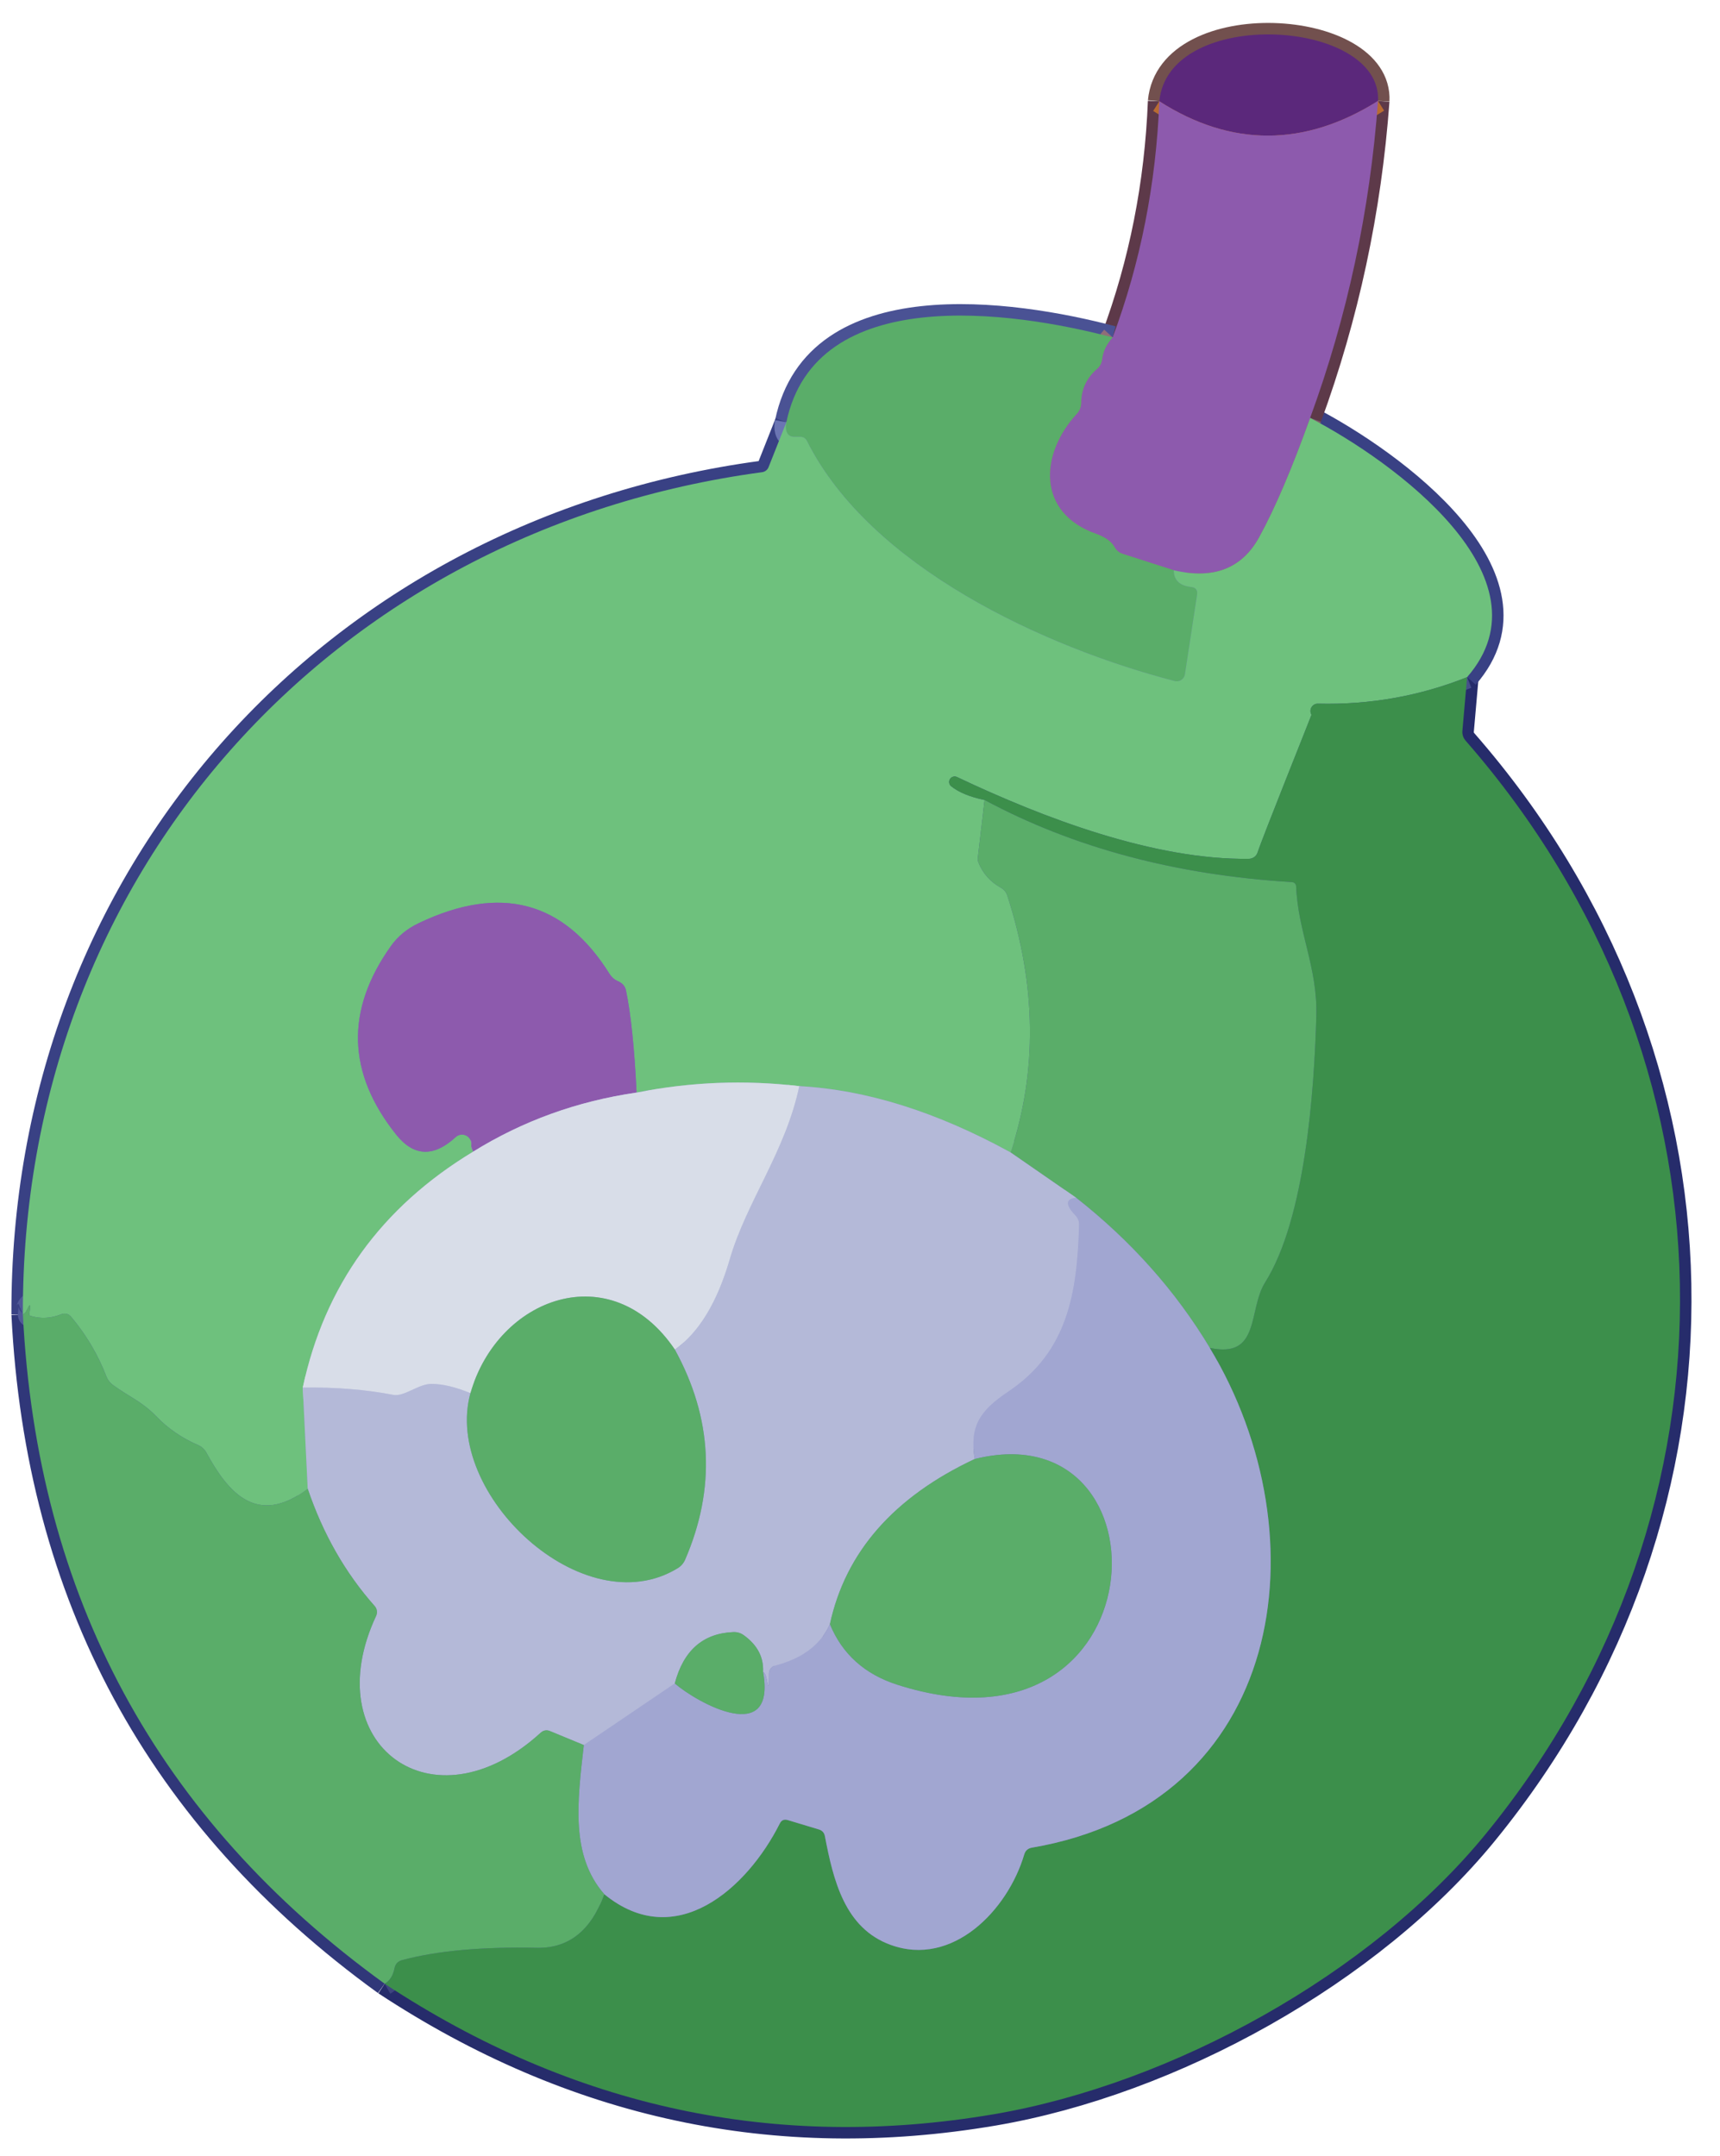 <svg width="150" height="188" viewBox="0 0 150 188" fill="none" xmlns="http://www.w3.org/2000/svg">
<g id="pic">
<g id="vector">
<path id="Vector" d="M101.106 8.83C100.819 16.037 99.462 22.9 97.036 29.42" stroke="#5D3949" stroke-width="2"/>
<path id="Vector_2" d="M97.036 29.42C88.226 27.09 71.116 24.66 68.576 36.82" stroke="#4A5294" stroke-width="2"/>
<path id="Vector_3" d="M68.576 36.82L67.026 40.73C66.981 40.845 66.905 40.947 66.807 41.024C66.709 41.101 66.591 41.152 66.466 41.17C28.866 46.22 1.866 76.32 1.996 114.6" stroke="#394184" stroke-width="2"/>
<path id="Vector_4" d="M1.996 114.6C3.222 139.174 13.739 158.627 33.546 172.96" stroke="#303779" stroke-width="2"/>
<path id="Vector_5" d="M33.546 172.96C49.972 183.774 67.679 187.567 86.666 184.34C102.216 181.69 119.606 172.11 129.596 159.87C152.816 131.42 152.046 92.29 127.826 64.59C127.606 64.337 127.509 64.047 127.536 63.72L127.946 59.04" stroke="#262C6B" stroke-width="2"/>
<path id="Vector_6" d="M127.946 59.04C135.506 50.37 121.506 40.2 114.256 36.44" stroke="#394184" stroke-width="2"/>
<path id="Vector_7" d="M114.256 36.44C117.502 27.574 119.476 18.36 120.176 8.8" stroke="#5D3949" stroke-width="2"/>
<path id="Vector_8" d="M120.175 8.8C120.525 1.61 101.895 0.53 101.105 8.83" stroke="#72504E" stroke-width="2"/>
<path id="Vector_9" d="M120.175 8.8C113.765 12.83 107.355 12.83 101.105 8.83" stroke="#B86B32" stroke-width="2"/>
<path id="Vector_10" d="M114.256 36.44C112.669 40.867 111.189 44.33 109.816 46.83C108.316 49.57 105.832 50.534 102.366 49.72" stroke="#7F5C68" stroke-width="2"/>
<path id="Vector_11" d="M102.365 49.72L97.915 48.29C97.602 48.19 97.365 47.997 97.205 47.71C96.932 47.217 96.392 46.827 95.585 46.54C90.355 44.69 90.705 39.53 93.915 36.07C94.155 35.804 94.279 35.494 94.285 35.14C94.292 33.947 94.755 32.954 95.675 32.16C95.929 31.94 96.075 31.66 96.115 31.32C96.195 30.634 96.502 30 97.035 29.42" stroke="#906D78" stroke-width="2"/>
<path id="Vector_12" d="M127.946 59.04C123.792 60.694 119.456 61.464 114.936 61.35C114.821 61.348 114.709 61.377 114.609 61.433C114.509 61.489 114.427 61.571 114.37 61.67C114.313 61.769 114.283 61.882 114.284 61.996C114.285 62.111 114.317 62.222 114.376 62.32C114.386 62.34 110.056 73.13 109.676 74.32C109.623 74.483 109.52 74.625 109.382 74.725C109.243 74.826 109.077 74.88 108.906 74.88C100.696 74.99 91.016 71.34 83.446 67.74C83.341 67.694 83.223 67.687 83.113 67.721C83.004 67.754 82.909 67.825 82.848 67.922C82.786 68.018 82.761 68.134 82.777 68.247C82.793 68.361 82.85 68.465 82.936 68.54C83.602 69.08 84.579 69.484 85.866 69.75" stroke="#474F8A" stroke-width="2"/>
<path id="Vector_13" d="M85.866 69.75L85.276 74.77C85.256 74.921 85.276 75.076 85.336 75.22C85.722 76.16 86.362 76.88 87.256 77.38C87.556 77.547 87.755 77.79 87.856 78.11C90.382 85.924 90.476 93.38 88.136 100.48" stroke="#515998" stroke-width="2"/>
<path id="Vector_14" d="M88.136 100.48C81.689 96.94 75.546 95.014 69.706 94.7" stroke="#878EBE" stroke-width="2"/>
<path id="Vector_15" d="M69.706 94.7C64.946 94.14 60.216 94.327 55.516 95.26" stroke="#99A0C6" stroke-width="2"/>
<path id="Vector_16" d="M55.516 95.26C55.329 91.367 55.019 88.39 54.586 86.33C54.506 85.97 54.269 85.707 53.876 85.54C53.576 85.407 53.336 85.197 53.156 84.91C49.189 78.557 43.642 77.084 36.516 80.49C35.489 80.977 34.672 81.654 34.066 82.52C30.119 88.094 30.276 93.557 34.536 98.91C36.076 100.844 37.812 100.92 39.746 99.14C39.869 99.026 40.025 98.953 40.192 98.932C40.359 98.91 40.528 98.941 40.677 99.021C40.825 99.1 40.945 99.223 41.02 99.374C41.095 99.524 41.122 99.694 41.096 99.86C41.082 99.974 41.139 100.157 41.266 100.41" stroke="#6B75B3" stroke-width="2"/>
<path id="Vector_17" d="M41.266 100.41C33.252 105.25 28.299 112.107 26.406 120.98" stroke="#99A0C6" stroke-width="2"/>
<path id="Vector_18" d="M26.406 120.98L26.836 129.8" stroke="#878EBE" stroke-width="2"/>
<path id="Vector_19" d="M26.836 129.8C22.416 133.15 19.876 130.12 17.996 126.65C17.84 126.365 17.591 126.137 17.286 126C15.886 125.4 14.669 124.567 13.636 123.5C12.366 122.18 11.216 121.77 9.826 120.74C9.579 120.554 9.399 120.317 9.286 120.03C8.552 118.13 7.532 116.4 6.226 114.84C5.979 114.54 5.676 114.46 5.316 114.6C4.422 114.954 3.536 114.997 2.656 114.73C2.589 114.71 2.556 114.664 2.556 114.59C2.562 114.504 2.572 114.42 2.586 114.34C2.692 113.674 2.616 113.627 2.356 114.2C2.262 114.407 2.142 114.54 1.996 114.6" stroke="#515998" stroke-width="2"/>
<path id="Vector_20" d="M102.366 49.72C102.366 50.58 102.872 51.067 103.886 51.18C104.286 51.227 104.456 51.45 104.396 51.85L103.336 58.79C103.321 58.89 103.285 58.985 103.231 59.07C103.177 59.155 103.105 59.227 103.022 59.283C102.938 59.339 102.843 59.376 102.744 59.393C102.645 59.409 102.543 59.405 102.446 59.38C91.116 56.44 75.896 49.46 70.376 38.45C70.249 38.204 70.049 38.08 69.776 38.08H69.266C68.899 38.08 68.669 37.904 68.576 37.55C68.522 37.344 68.522 37.1 68.576 36.82" stroke="#6B75B3" stroke-width="2"/>
<path id="Vector_21" d="M105.506 117.52C102.526 112.56 98.639 108.197 93.846 104.43" stroke="#757BAF" stroke-width="2"/>
<path id="Vector_22" d="M93.846 104.43L88.136 100.48" stroke="#7E84B2" stroke-width="2"/>
<path id="Vector_23" d="M69.706 94.7C68.496 100.43 65.106 104.76 63.636 109.81C62.542 113.564 60.949 116.184 58.855 117.67" stroke="#C6CBE0" stroke-width="2"/>
<path id="Vector_24" d="M58.856 117.67C53.296 109.45 43.426 113.1 41.026 121.47" stroke="#99A0C6" stroke-width="2"/>
<path id="Vector_25" d="M41.026 121.47C39.752 120.937 38.619 120.667 37.626 120.66C36.496 120.66 35.236 121.8 34.306 121.62C31.906 121.154 29.272 120.94 26.406 120.98" stroke="#C6CBE0" stroke-width="2"/>
<path id="Vector_26" d="M93.846 104.43C92.919 104.53 92.899 105.044 93.786 105.97C94.006 106.204 94.112 106.477 94.106 106.79C93.946 112.72 93.116 117.86 87.936 121.33C85.466 122.98 84.536 124.35 85.006 127.21" stroke="#ABB0D5" stroke-width="2"/>
<path id="Vector_27" d="M85.005 127.21C77.945 130.524 73.736 135.324 72.376 141.61" stroke="#7E84B2" stroke-width="2"/>
<path id="Vector_28" d="M72.376 141.61C71.582 143.39 69.999 144.594 67.626 145.22C67.252 145.32 67.066 145.567 67.066 145.96V146.33C67.066 147.17 66.999 147.2 66.866 146.42C66.806 146.087 66.699 145.867 66.546 145.76" stroke="#ABB0D5" stroke-width="2"/>
<path id="Vector_29" d="M66.546 145.76C66.606 144.487 66.049 143.427 64.876 142.58C64.602 142.38 64.296 142.287 63.956 142.3C61.309 142.407 59.606 143.9 58.846 146.78" stroke="#7E84B2" stroke-width="2"/>
<path id="Vector_30" d="M58.846 146.78L50.916 152.15" stroke="#ABB0D5" stroke-width="2"/>
<path id="Vector_31" d="M50.916 152.15L47.986 150.94C47.679 150.807 47.399 150.854 47.145 151.08C37.725 159.68 27.555 152.07 32.806 140.88C32.868 140.741 32.889 140.587 32.866 140.436C32.843 140.285 32.777 140.144 32.675 140.03C30.109 137.137 28.162 133.727 26.835 129.8" stroke="#7E84B2" stroke-width="2"/>
<path id="Vector_32" d="M41.026 121.47C38.606 130.24 50.896 141.76 59.106 136.73C59.386 136.561 59.609 136.306 59.746 136C62.439 129.774 62.142 123.664 58.856 117.67" stroke="#878EBE" stroke-width="2"/>
<path id="Vector_33" d="M33.546 172.96C33.992 172.707 34.279 172.254 34.406 171.6C34.486 171.227 34.709 170.994 35.076 170.9C38.102 170.087 42.016 169.73 46.816 169.83C49.596 169.884 51.556 168.324 52.696 165.15" stroke="#3E457F" stroke-width="2"/>
<path id="Vector_34" d="M52.696 165.15C58.926 170.26 65.166 164.64 68.006 158.99C68.152 158.697 68.382 158.597 68.696 158.69L71.416 159.51C71.702 159.597 71.876 159.787 71.936 160.08C72.675 163.96 73.676 168.12 77.666 169.57C83.066 171.54 87.885 166.56 89.326 161.68C89.425 161.354 89.642 161.16 89.976 161.1C112.046 157.34 115.456 134.04 105.506 117.52" stroke="#6B70A1" stroke-width="2"/>
<path id="Vector_35" d="M105.506 117.52C109.946 118.48 108.826 114.21 110.326 111.82C113.836 106.25 114.616 95.09 114.796 88.58C114.916 84.36 113.196 81.28 113.036 77.28C113.033 77.185 112.995 77.094 112.928 77.025C112.861 76.956 112.771 76.915 112.676 76.91C102.549 76.297 93.612 73.91 85.866 69.75" stroke="#3E457F" stroke-width="2"/>
<path id="Vector_36" d="M55.516 95.26C50.336 96.014 45.586 97.73 41.266 100.41" stroke="#AAB2D5" stroke-width="2"/>
<path id="Vector_37" d="M52.696 165.15C49.746 161.77 50.346 157.12 50.916 152.15" stroke="#757BAF" stroke-width="2"/>
<path id="Vector_38" d="M58.846 146.78C60.786 148.45 67.726 152.34 66.546 145.76" stroke="#757BAF" stroke-width="2"/>
<path id="Vector_39" d="M72.376 141.61C73.449 144.217 75.409 145.977 78.255 146.89C101.275 154.26 102.475 122.87 85.005 127.21" stroke="#757BAF" stroke-width="2"/>
<path id="Vector_40" d="M120.175 8.8C113.765 12.83 107.355 12.83 101.105 8.83C101.895 0.53 120.525 1.61 120.175 8.8Z" fill="#5B287B"/>
<path id="Vector_41" d="M101.105 8.83C107.355 12.83 113.765 12.83 120.175 8.8C119.475 18.36 117.502 27.574 114.255 36.44C112.669 40.867 111.189 44.33 109.815 46.83C108.315 49.57 105.832 50.534 102.365 49.72L97.915 48.29C97.602 48.19 97.365 47.997 97.205 47.71C96.932 47.217 96.392 46.827 95.585 46.54C90.355 44.69 90.705 39.53 93.915 36.07C94.155 35.804 94.279 35.494 94.285 35.14C94.292 33.947 94.755 32.954 95.675 32.16C95.929 31.94 96.075 31.66 96.115 31.32C96.195 30.634 96.502 30 97.035 29.42C99.462 22.9 100.819 16.037 101.105 8.83Z" fill="#8D5AAD"/>
<path id="Vector_42" d="M97.036 29.42C96.502 30 96.196 30.634 96.116 31.32C96.076 31.66 95.929 31.94 95.676 32.16C94.756 32.954 94.292 33.947 94.286 35.14C94.279 35.494 94.156 35.804 93.916 36.07C90.706 39.53 90.356 44.69 95.586 46.54C96.392 46.827 96.932 47.217 97.206 47.71C97.366 47.997 97.602 48.19 97.916 48.29L102.366 49.72C102.366 50.58 102.872 51.067 103.886 51.18C104.286 51.227 104.456 51.45 104.396 51.85L103.336 58.79C103.321 58.89 103.285 58.985 103.231 59.07C103.177 59.155 103.105 59.227 103.022 59.283C102.938 59.339 102.843 59.376 102.744 59.393C102.645 59.41 102.543 59.405 102.446 59.38C91.116 56.44 75.896 49.46 70.376 38.45C70.249 38.204 70.049 38.08 69.776 38.08H69.266C68.899 38.08 68.669 37.904 68.576 37.55C68.522 37.344 68.522 37.1 68.576 36.82C71.116 24.66 88.226 27.09 97.036 29.42Z" fill="#5AAD69"/>
<path id="Vector_43" d="M114.256 36.44C121.506 40.2 135.506 50.37 127.946 59.04C123.792 60.694 119.456 61.464 114.936 61.35C114.821 61.348 114.708 61.377 114.609 61.433C114.509 61.489 114.427 61.571 114.37 61.67C114.312 61.769 114.283 61.882 114.284 61.996C114.285 62.111 114.317 62.222 114.376 62.32C114.386 62.34 110.056 73.13 109.676 74.32C109.623 74.483 109.52 74.625 109.382 74.725C109.243 74.826 109.077 74.88 108.906 74.88C100.696 74.99 91.016 71.34 83.446 67.74C83.341 67.694 83.223 67.687 83.113 67.721C83.003 67.754 82.909 67.825 82.848 67.922C82.786 68.018 82.761 68.134 82.777 68.247C82.793 68.361 82.85 68.465 82.936 68.54C83.602 69.08 84.579 69.484 85.866 69.751L85.276 74.77C85.256 74.921 85.277 75.076 85.336 75.221C85.722 76.16 86.362 76.88 87.256 77.38C87.556 77.547 87.756 77.79 87.856 78.11C90.382 85.924 90.476 93.38 88.136 100.48C81.689 96.94 75.546 95.014 69.706 94.7C64.946 94.14 60.216 94.327 55.516 95.26C55.329 91.367 55.019 88.39 54.586 86.33C54.506 85.97 54.269 85.707 53.876 85.54C53.576 85.407 53.336 85.197 53.156 84.91C49.189 78.557 43.642 77.084 36.516 80.49C35.489 80.977 34.672 81.654 34.066 82.52C30.119 88.094 30.276 93.557 34.536 98.91C36.076 100.844 37.812 100.92 39.746 99.14C39.869 99.026 40.025 98.953 40.192 98.932C40.359 98.91 40.528 98.942 40.676 99.021C40.825 99.1 40.945 99.223 41.02 99.374C41.095 99.524 41.122 99.694 41.096 99.86C41.082 99.974 41.139 100.157 41.266 100.41C33.252 105.25 28.299 112.107 26.406 120.98L26.836 129.8C22.416 133.15 19.876 130.12 17.996 126.65C17.84 126.365 17.591 126.137 17.286 126C15.886 125.4 14.669 124.567 13.636 123.5C12.366 122.18 11.216 121.77 9.826 120.74C9.579 120.554 9.399 120.317 9.286 120.03C8.552 118.13 7.532 116.4 6.226 114.84C5.979 114.54 5.676 114.46 5.316 114.6C4.422 114.954 3.536 114.997 2.656 114.73C2.589 114.71 2.556 114.664 2.556 114.59C2.562 114.504 2.572 114.42 2.586 114.34C2.692 113.674 2.616 113.627 2.356 114.2C2.262 114.407 2.142 114.54 1.996 114.6C1.866 76.32 28.866 46.22 66.466 41.17C66.591 41.152 66.709 41.101 66.807 41.024C66.905 40.947 66.981 40.846 67.026 40.73L68.576 36.82C68.522 37.1 68.522 37.344 68.576 37.55C68.669 37.904 68.899 38.08 69.266 38.08H69.776C70.049 38.08 70.249 38.204 70.376 38.45C75.896 49.46 91.116 56.44 102.446 59.38C102.543 59.405 102.645 59.41 102.744 59.393C102.843 59.376 102.938 59.339 103.021 59.283C103.105 59.227 103.177 59.155 103.231 59.07C103.285 58.985 103.321 58.89 103.336 58.79L104.396 51.85C104.456 51.45 104.286 51.227 103.886 51.181C102.872 51.067 102.366 50.581 102.366 49.721C105.832 50.534 108.316 49.57 109.816 46.83C111.189 44.33 112.669 40.867 114.256 36.44Z" fill="#6EC17D"/>
<path id="Vector_44" d="M127.945 59.04L127.535 63.72C127.509 64.047 127.605 64.337 127.825 64.59C152.045 92.29 152.815 131.42 129.595 159.87C119.605 172.11 102.215 181.69 86.665 184.34C67.679 187.567 49.972 183.774 33.545 172.96C33.992 172.707 34.279 172.254 34.405 171.6C34.485 171.227 34.709 170.994 35.075 170.9C38.102 170.087 42.015 169.73 46.815 169.83C49.595 169.884 51.555 168.324 52.695 165.15C58.925 170.26 65.165 164.64 68.005 158.99C68.152 158.697 68.382 158.597 68.695 158.69L71.415 159.51C71.702 159.597 71.875 159.787 71.935 160.08C72.675 163.96 73.675 168.12 77.665 169.57C83.065 171.54 87.885 166.56 89.325 161.68C89.425 161.354 89.642 161.16 89.975 161.1C112.045 157.34 115.455 134.04 105.505 117.52C109.945 118.48 108.825 114.21 110.325 111.82C113.835 106.25 114.615 95.09 114.795 88.58C114.915 84.36 113.195 81.28 113.035 77.28C113.033 77.185 112.995 77.094 112.928 77.025C112.861 76.956 112.771 76.915 112.675 76.91C102.549 76.297 93.612 73.91 85.865 69.75C84.579 69.484 83.602 69.08 82.935 68.54C82.849 68.465 82.793 68.361 82.777 68.247C82.761 68.134 82.786 68.018 82.847 67.922C82.909 67.825 83.003 67.754 83.113 67.721C83.223 67.687 83.341 67.694 83.445 67.74C91.015 71.34 100.695 74.99 108.905 74.88C109.076 74.88 109.243 74.826 109.381 74.725C109.52 74.625 109.623 74.483 109.675 74.32C110.055 73.13 114.385 62.34 114.375 62.32C114.316 62.222 114.285 62.111 114.284 61.996C114.283 61.882 114.312 61.769 114.369 61.67C114.427 61.571 114.509 61.489 114.609 61.433C114.708 61.377 114.821 61.348 114.935 61.35C119.455 61.464 123.792 60.694 127.945 59.04Z" fill="#3C8F4B"/>
<path id="Vector_45" d="M85.866 69.751C93.612 73.91 102.549 76.297 112.676 76.91C112.771 76.915 112.861 76.956 112.928 77.025C112.995 77.094 113.033 77.185 113.036 77.281C113.196 81.281 114.916 84.361 114.796 88.581C114.616 95.091 113.836 106.25 110.326 111.82C108.826 114.21 109.946 118.48 105.506 117.52C102.526 112.56 98.639 108.197 93.846 104.43L88.136 100.48C90.476 93.38 90.382 85.924 87.856 78.111C87.755 77.79 87.556 77.547 87.256 77.38C86.362 76.88 85.722 76.16 85.336 75.221C85.276 75.076 85.256 74.921 85.276 74.77L85.866 69.751Z" fill="#5AAD69"/>
<path id="Vector_46" d="M55.516 95.26C50.336 96.014 45.586 97.73 41.266 100.41C41.139 100.157 41.082 99.974 41.096 99.86C41.122 99.694 41.095 99.524 41.02 99.374C40.945 99.223 40.825 99.1 40.677 99.021C40.528 98.941 40.359 98.91 40.192 98.932C40.025 98.953 39.869 99.026 39.746 99.14C37.812 100.92 36.076 100.844 34.536 98.91C30.276 93.557 30.119 88.094 34.066 82.52C34.672 81.654 35.489 80.977 36.516 80.49C43.642 77.084 49.189 78.557 53.156 84.91C53.336 85.197 53.576 85.407 53.876 85.54C54.269 85.707 54.506 85.97 54.586 86.33C55.019 88.39 55.329 91.367 55.516 95.26Z" fill="#8D5AAD"/>
<path id="Vector_47" d="M69.706 94.7C68.496 100.43 65.106 104.76 63.636 109.81C62.542 113.564 60.949 116.184 58.855 117.67C53.295 109.45 43.425 113.1 41.026 121.47C39.752 120.937 38.619 120.667 37.626 120.66C36.495 120.66 35.236 121.8 34.306 121.62C31.905 121.154 29.272 120.94 26.405 120.98C28.299 112.107 33.252 105.25 41.266 100.41C45.586 97.73 50.336 96.014 55.516 95.26C60.215 94.327 64.945 94.14 69.706 94.7Z" fill="#D8DDE8"/>
<path id="Vector_48" d="M69.706 94.7C75.546 95.014 81.689 96.94 88.135 100.48L93.846 104.43C92.919 104.53 92.899 105.044 93.785 105.97C94.005 106.204 94.112 106.477 94.106 106.79C93.945 112.72 93.115 117.86 87.936 121.33C85.466 122.98 84.535 124.35 85.005 127.21C77.945 130.524 73.736 135.324 72.376 141.61C71.582 143.39 69.999 144.594 67.626 145.22C67.252 145.32 67.066 145.567 67.066 145.96V146.33C67.066 147.17 66.999 147.2 66.865 146.42C66.805 146.087 66.699 145.867 66.546 145.76C66.606 144.487 66.049 143.427 64.876 142.58C64.602 142.38 64.296 142.287 63.956 142.3C61.309 142.407 59.605 143.9 58.846 146.78L50.916 152.15L47.986 150.94C47.679 150.807 47.399 150.854 47.145 151.08C37.725 159.68 27.555 152.07 32.806 140.88C32.868 140.741 32.889 140.587 32.866 140.436C32.843 140.285 32.777 140.144 32.675 140.03C30.109 137.137 28.162 133.727 26.835 129.8L26.405 120.98C29.272 120.94 31.905 121.154 34.306 121.62C35.236 121.8 36.495 120.66 37.626 120.66C38.619 120.667 39.752 120.937 41.026 121.47C38.605 130.24 50.895 141.76 59.105 136.73C59.385 136.561 59.609 136.306 59.745 136C62.439 129.774 62.142 123.664 58.855 117.67C60.949 116.184 62.542 113.564 63.636 109.81C65.106 104.76 68.496 100.43 69.706 94.7Z" fill="#B4B9D8"/>
<path id="Vector_49" d="M93.846 104.43C98.639 108.197 102.526 112.56 105.506 117.52C115.456 134.04 112.046 157.34 89.976 161.1C89.642 161.16 89.426 161.354 89.326 161.68C87.886 166.56 83.066 171.54 77.666 169.57C73.676 168.12 72.676 163.96 71.936 160.08C71.876 159.787 71.702 159.597 71.416 159.51L68.696 158.69C68.382 158.597 68.152 158.697 68.006 158.99C65.166 164.64 58.926 170.26 52.696 165.15C49.746 161.77 50.346 157.12 50.916 152.15L58.846 146.78C60.786 148.45 67.726 152.34 66.546 145.76C66.699 145.867 66.806 146.087 66.866 146.42C66.999 147.2 67.066 147.17 67.066 146.33V145.96C67.066 145.567 67.252 145.32 67.626 145.22C69.999 144.594 71.582 143.39 72.376 141.61C73.449 144.217 75.409 145.977 78.256 146.89C101.276 154.26 102.476 122.87 85.006 127.21C84.536 124.35 85.466 122.98 87.936 121.33C93.116 117.86 93.946 112.72 94.106 106.79C94.112 106.477 94.006 106.204 93.786 105.97C92.899 105.044 92.919 104.53 93.846 104.43Z" fill="#A1A6D1"/>
<path id="Vector_50" d="M58.855 117.67C62.142 123.664 62.439 129.774 59.745 136.001C59.609 136.306 59.385 136.561 59.105 136.73C50.895 141.76 38.606 130.241 41.026 121.471C43.426 113.101 53.295 109.45 58.855 117.67Z" fill="#5AAD69"/>
<path id="Vector_51" d="M26.836 129.8C28.162 133.727 30.109 137.137 32.676 140.031C32.777 140.144 32.843 140.285 32.866 140.436C32.889 140.587 32.868 140.741 32.806 140.88C27.556 152.07 37.726 159.68 47.146 151.08C47.399 150.854 47.679 150.807 47.986 150.94L50.916 152.15C50.346 157.12 49.746 161.77 52.696 165.15C51.556 168.324 49.596 169.884 46.816 169.83C42.016 169.73 38.102 170.087 35.076 170.9C34.709 170.994 34.486 171.227 34.406 171.6C34.279 172.254 33.992 172.707 33.546 172.96C13.739 158.627 3.222 139.174 1.996 114.6C2.142 114.54 2.262 114.407 2.356 114.2C2.616 113.627 2.692 113.674 2.586 114.34C2.572 114.42 2.562 114.504 2.556 114.59C2.556 114.664 2.589 114.71 2.656 114.73C3.536 114.997 4.422 114.954 5.316 114.6C5.676 114.46 5.979 114.54 6.226 114.84C7.532 116.4 8.552 118.131 9.286 120.031C9.399 120.317 9.579 120.554 9.826 120.74C11.216 121.77 12.366 122.181 13.636 123.501C14.669 124.567 15.886 125.401 17.286 126.001C17.591 126.137 17.84 126.365 17.996 126.65C19.876 130.12 22.416 133.15 26.836 129.8Z" fill="#5AAD69"/>
<path id="Vector_52" d="M72.376 141.61C73.736 135.324 77.945 130.524 85.005 127.21C102.475 122.87 101.275 154.26 78.255 146.89C75.409 145.977 73.449 144.217 72.376 141.61Z" fill="#5AAD69"/>
<path id="Vector_53" d="M66.546 145.76C67.726 152.34 60.786 148.45 58.846 146.78C59.606 143.9 61.309 142.407 63.956 142.3C64.296 142.287 64.602 142.38 64.876 142.58C66.049 143.427 66.606 144.487 66.546 145.76Z" fill="#5AAD69"/>
</g>
</g>
</svg>

